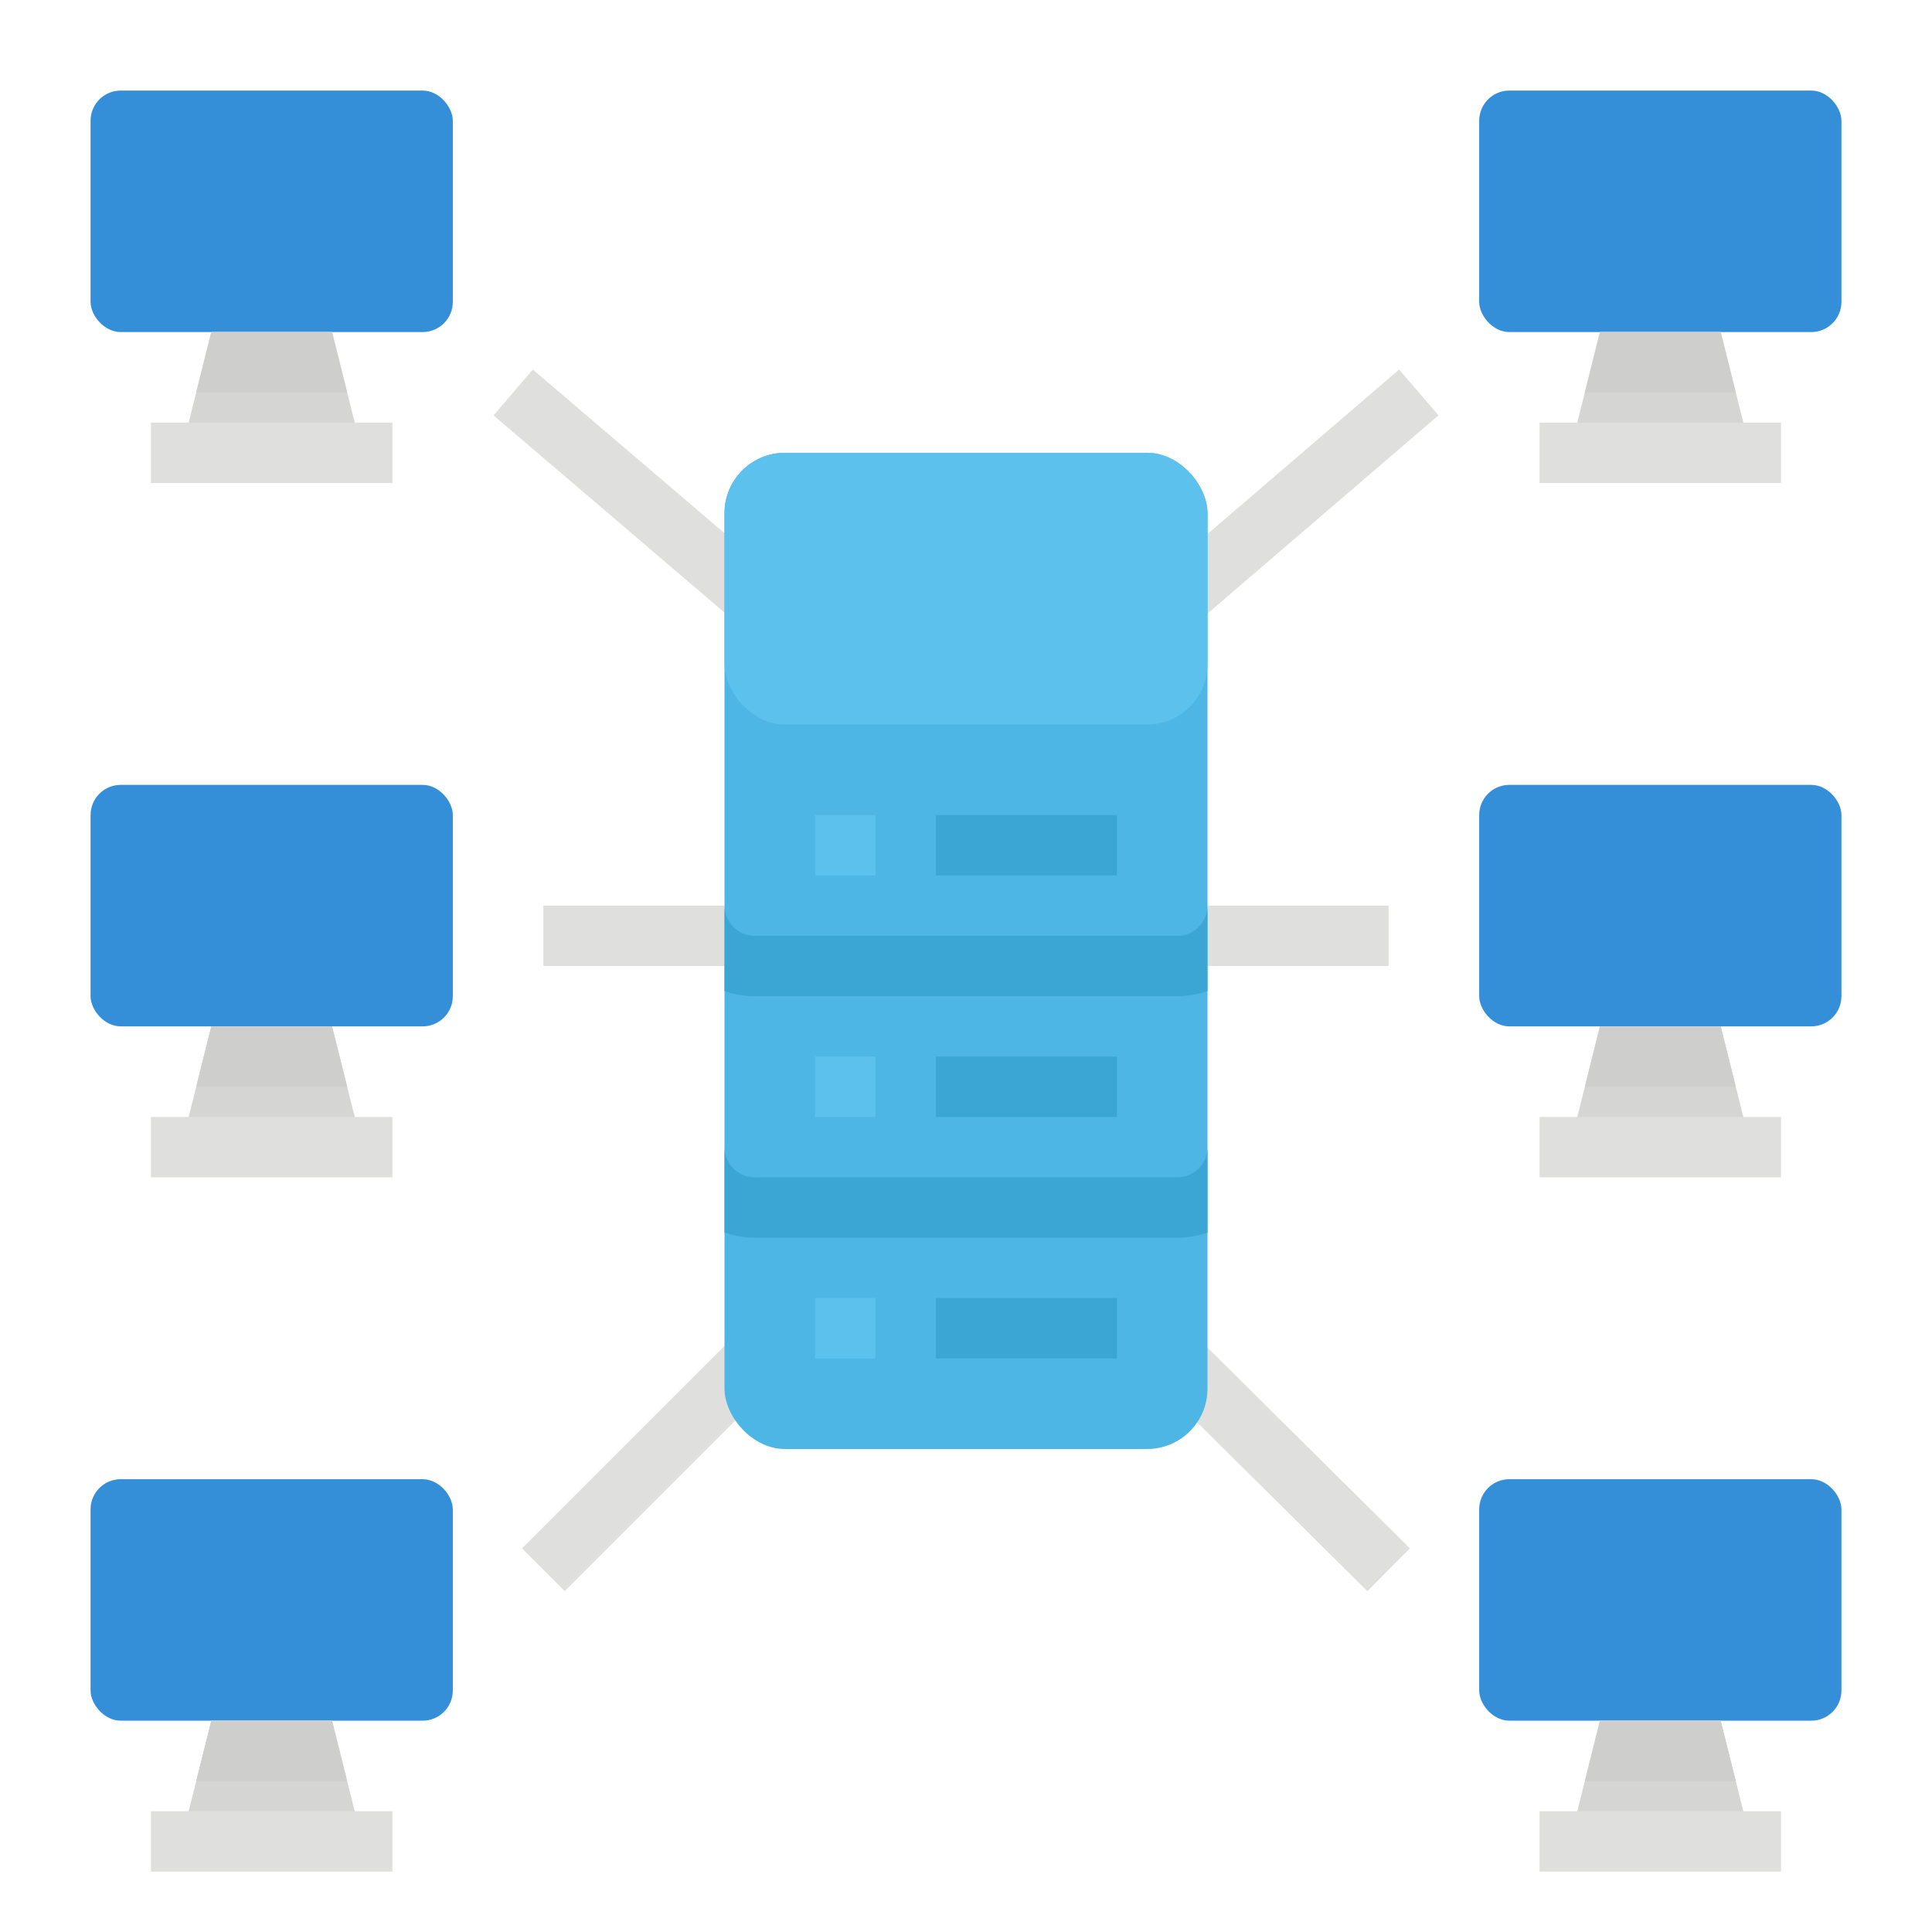 <svg xmlns="http://www.w3.org/2000/svg" viewBox="0 0 512 512"><title>web hosting-server-website-web server-database</title><g id="Flat"><rect x="144" y="240" width="48" height="16" style="fill:#dfdfdd"/><rect x="162.25" y="88.21" width="15.999" height="90.081" transform="translate(-41.641 176.178) rotate(-49.502)" style="fill:#dfdfdd"/><rect x="131.781" y="378.499" width="83.439" height="16.001" transform="translate(-222.48 235.886) rotate(-45)" style="fill:#dfdfdd"/><rect x="320" y="240" width="48" height="16" style="fill:#dfdfdd"/><rect x="298.355" y="124.75" width="88.291" height="16.001" transform="translate(-3.868 255.052) rotate(-40.634)" style="fill:#dfdfdd"/><rect x="329.5" y="342.793" width="16" height="85.914" transform="translate(-174.051 353.737) rotate(-45.236)" style="fill:#dfdfdd"/><rect x="192" y="120" width="128" height="264" rx="16" ry="16" style="fill:#4db6e4"/><rect x="192" y="120" width="128" height="72" rx="16" ry="16" style="fill:#5cc1ed"/><path d="M320,240v22.62a23.6,23.6,0,0,1-8,1.38H200a23.6,23.6,0,0,1-8-1.38V240a8.011,8.011,0,0,0,8,8H312A8.011,8.011,0,0,0,320,240Z" style="fill:#3ba5d3"/><path d="M320,304v22.62a23.6,23.6,0,0,1-8,1.38H200a23.6,23.6,0,0,1-8-1.38V304a8.011,8.011,0,0,0,8,8H312A8.011,8.011,0,0,0,320,304Z" style="fill:#3ba5d3"/><rect x="216" y="216" width="16" height="16" style="fill:#5cc1ed"/><rect x="216" y="280" width="16" height="16" style="fill:#5cc1ed"/><rect x="216" y="344" width="16" height="16" style="fill:#5cc1ed"/><rect x="248" y="216" width="48" height="16" style="fill:#3ba5d3"/><rect x="248" y="280" width="48" height="16" style="fill:#3ba5d3"/><rect x="248" y="344" width="48" height="16" style="fill:#3ba5d3"/><rect x="24" y="24" width="96" height="64" rx="8" ry="8" style="fill:#348ed8"/><polygon points="96 120 48 120 56 88 88 88 96 120" style="fill:#d5d5d3"/><rect x="40" y="112" width="64" height="16" style="fill:#dfdfdd"/><polygon points="92 104 52 104 56 88 88 88 92 104" style="fill:#cececc"/><rect x="392" y="24" width="96" height="64" rx="8" ry="8" style="fill:#348ed8"/><polygon points="464 120 416 120 424 88 456 88 464 120" style="fill:#d5d5d3"/><rect x="408" y="112" width="64" height="16" style="fill:#dfdfdd"/><polygon points="460 104 420 104 424 88 456 88 460 104" style="fill:#cececc"/><rect x="24" y="208" width="96" height="64" rx="8" ry="8" style="fill:#348ed8"/><polygon points="96 304 48 304 56 272 88 272 96 304" style="fill:#d5d5d3"/><rect x="40" y="296" width="64" height="16" style="fill:#dfdfdd"/><polygon points="92 288 52 288 56 272 88 272 92 288" style="fill:#cececc"/><rect x="392" y="208" width="96" height="64" rx="8" ry="8" style="fill:#348ed8"/><polygon points="464 304 416 304 424 272 456 272 464 304" style="fill:#d5d5d3"/><rect x="408" y="296" width="64" height="16" style="fill:#dfdfdd"/><polygon points="460 288 420 288 424 272 456 272 460 288" style="fill:#cececc"/><rect x="24" y="392" width="96" height="64" rx="8" ry="8" style="fill:#348ed8"/><polygon points="96 488 48 488 56 456 88 456 96 488" style="fill:#d5d5d3"/><rect x="40" y="480" width="64" height="16" style="fill:#dfdfdd"/><polygon points="92 472 52 472 56 456 88 456 92 472" style="fill:#cececc"/><rect x="392" y="392" width="96" height="64" rx="8" ry="8" style="fill:#348ed8"/><polygon points="464 488 416 488 424 456 456 456 464 488" style="fill:#d5d5d3"/><rect x="408" y="480" width="64" height="16" style="fill:#dfdfdd"/><polygon points="460 472 420 472 424 456 456 456 460 472" style="fill:#cececc"/></g></svg>